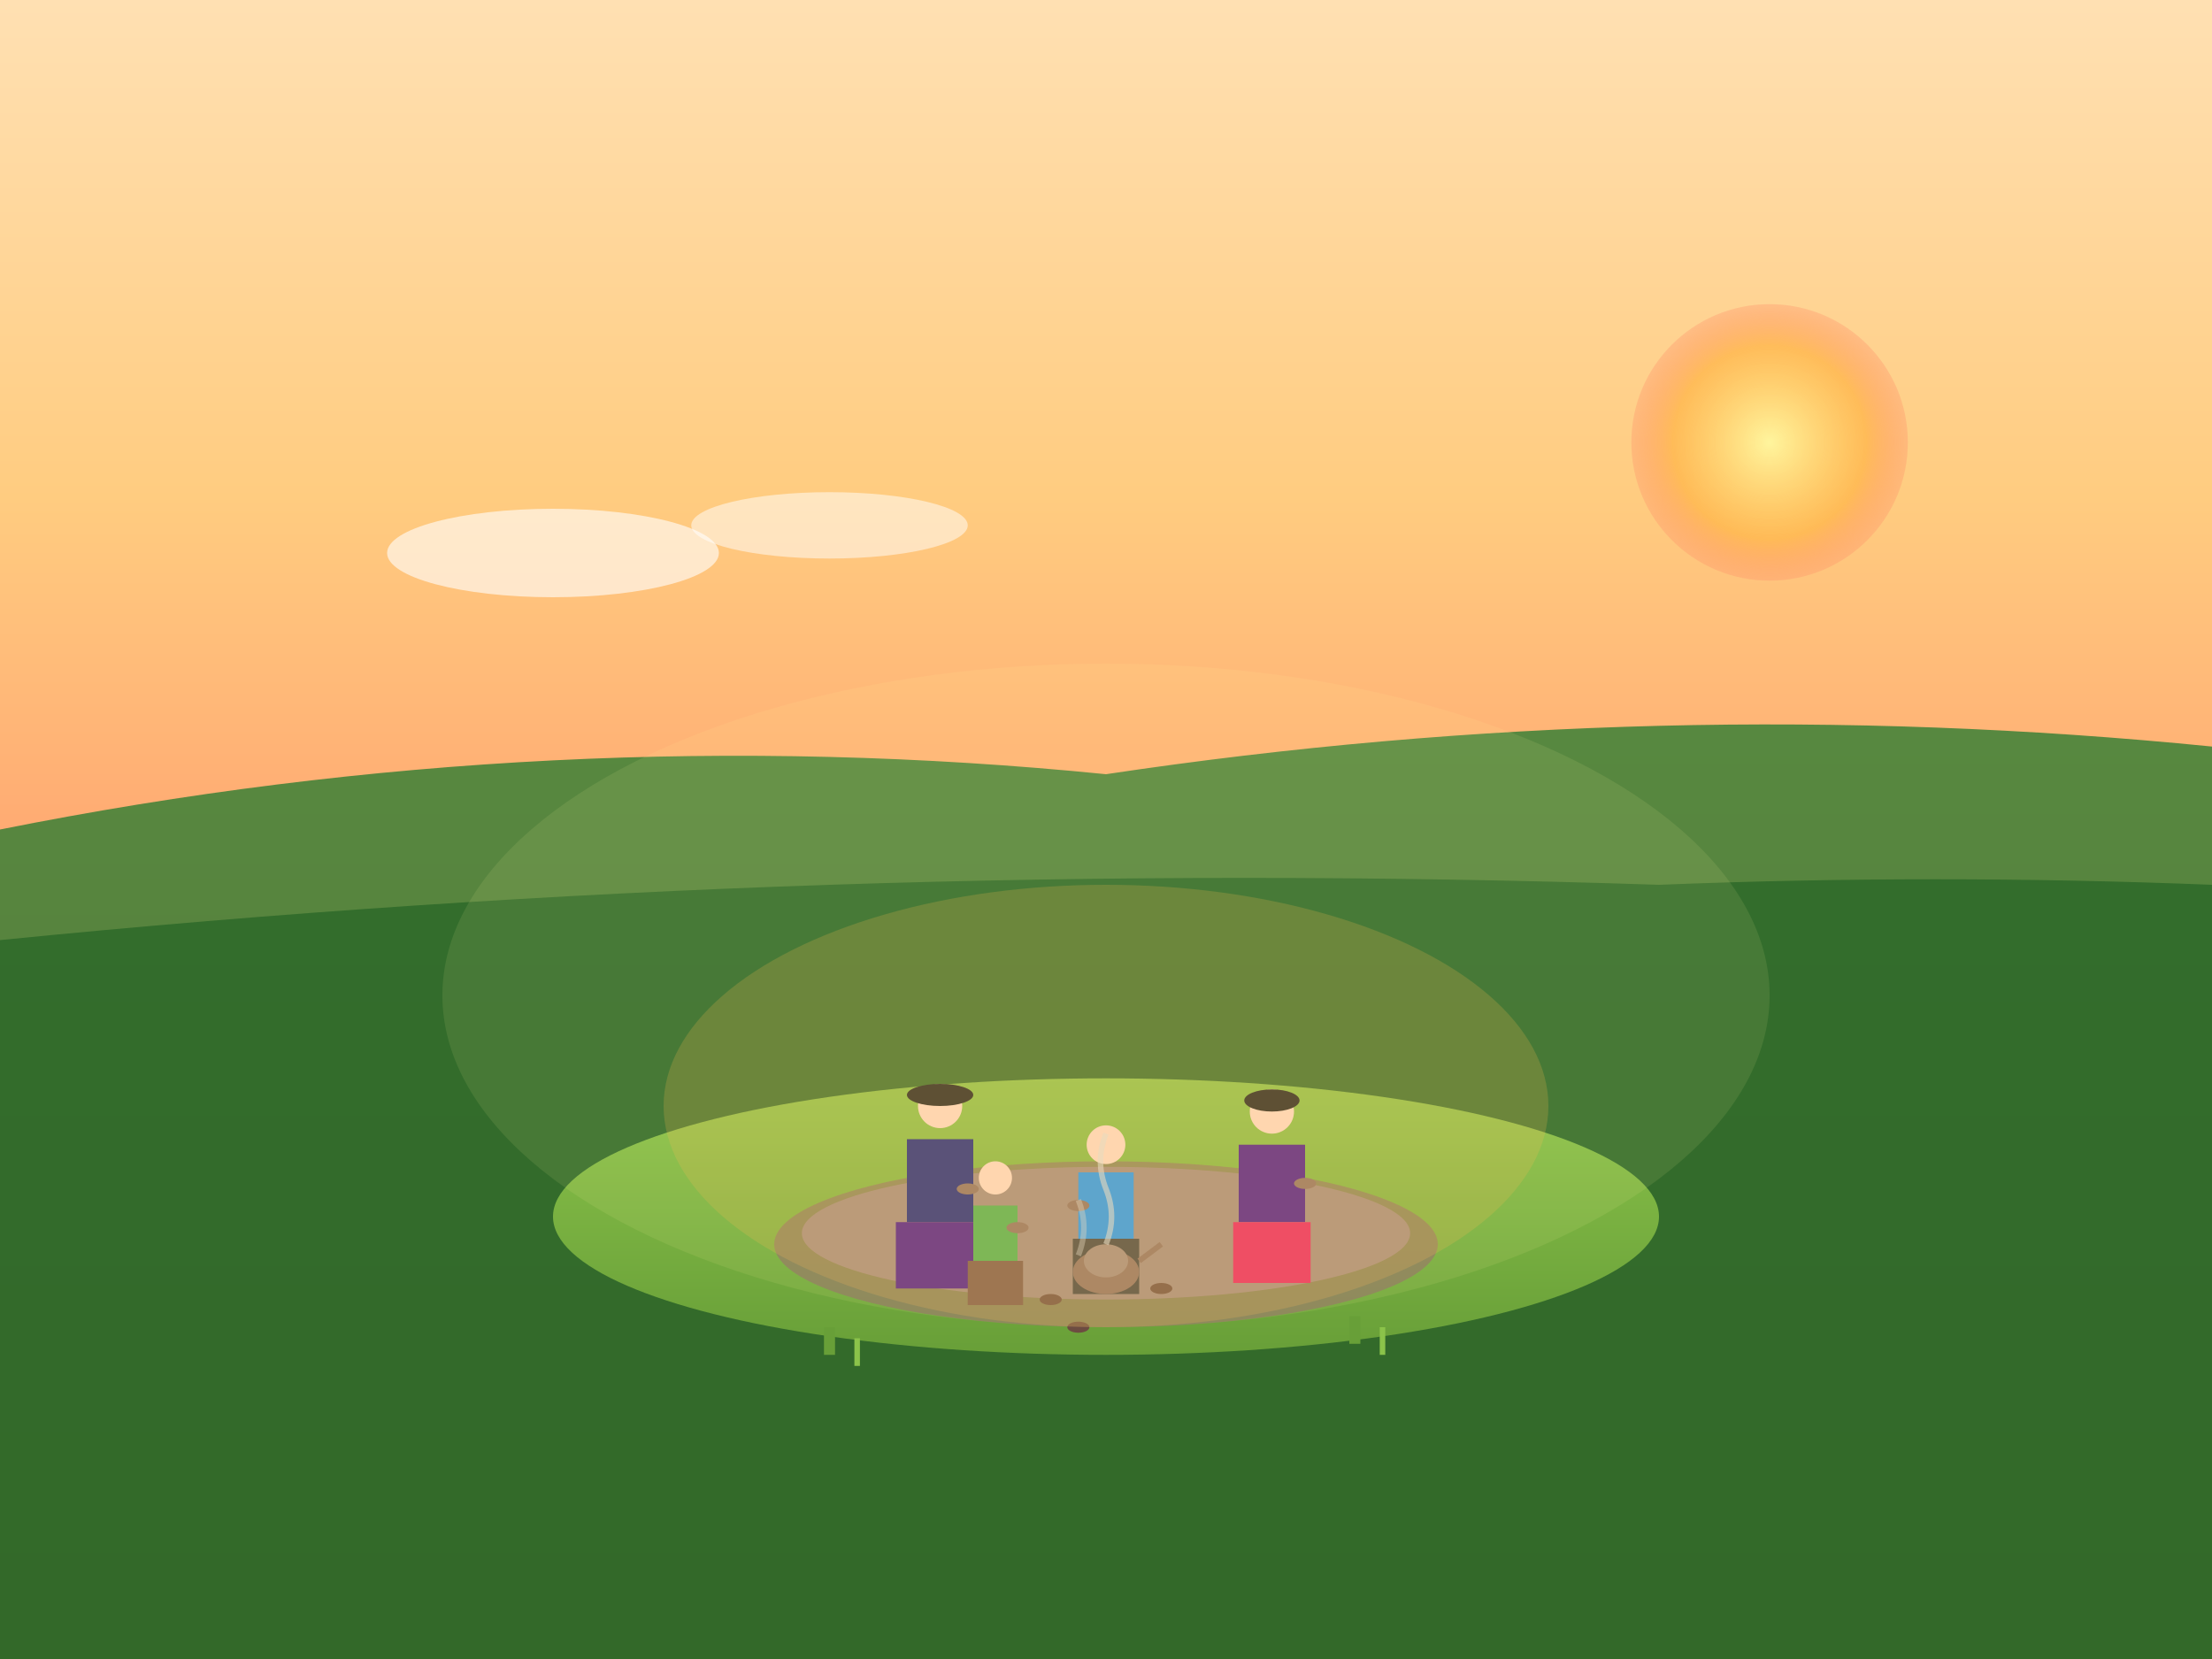 <svg viewBox="0 0 400 300" xmlns="http://www.w3.org/2000/svg">
  <rect x="0" y="0" width="400" height="300" fill="#808080" stroke="none"/>
  <defs>
    <linearGradient id="sunsetSky" x1="0%" y1="0%" x2="0%" y2="100%">
      <stop offset="0%" style="stop-color:#FFE0B2;stop-opacity:1" />
      <stop offset="30%" style="stop-color:#FFCC80;stop-opacity:1" />
      <stop offset="70%" style="stop-color:#FF8A65;stop-opacity:1" />
      <stop offset="100%" style="stop-color:#FF7043;stop-opacity:1" />
    </linearGradient>
    <radialGradient id="sunGradient2" cx="50%" cy="50%" r="50%">
      <stop offset="0%" style="stop-color:#FFF59D;stop-opacity:1" />
      <stop offset="70%" style="stop-color:#FFB74D;stop-opacity:0.8" />
      <stop offset="100%" style="stop-color:#FF8A65;stop-opacity:0.3" />
    </radialGradient>
    <linearGradient id="grassGradient" x1="0%" y1="0%" x2="0%" y2="100%">
      <stop offset="0%" style="stop-color:#8BC34A;stop-opacity:1" />
      <stop offset="100%" style="stop-color:#689F38;stop-opacity:1" />
    </linearGradient>
  </defs>
  
  <!-- Sunset sky -->
  <rect width="400" height="300" fill="url(#sunsetSky)"/>
  
  <!-- Sun -->
  <circle cx="320" cy="80" r="25" fill="url(#sunGradient2)"/>
  
  <!-- Mountain silhouettes -->
  <path d="M0,150 Q100,130 200,140 Q300,125 400,135 L400,300 L0,300 Z" fill="#2E7D32" opacity="0.8"/>
  <path d="M0,170 Q150,155 300,160 Q350,158 400,160 L400,300 L0,300 Z" fill="#1B5E20" opacity="0.6"/>
  
  <!-- Grassy hilltop -->
  <ellipse cx="200" cy="220" rx="100" ry="25" fill="url(#grassGradient)"/>
  
  <!-- Tea mat/blanket -->
  <ellipse cx="200" cy="225" rx="60" ry="15" fill="#8D6E63" opacity="0.7"/>
  <ellipse cx="200" cy="223" rx="55" ry="12" fill="#A1887F"/>
  
  <!-- People sitting in circle -->
  <!-- Local person 1 -->
  <g transform="translate(170,210)">
    <circle cx="0" cy="-10" r="4" fill="#FFDBCB"/>
    <rect x="-6" y="-4" width="12" height="15" fill="#1A237E"/>
    <rect x="-8" y="11" width="16" height="12" fill="#4A148C"/>
    <!-- Traditional headwrap -->
    <ellipse cx="0" cy="-12" rx="6" ry="2" fill="#212121"/>
    <!-- Tea cup -->
    <ellipse cx="5" cy="5" rx="2" ry="1" fill="#8D6E63"/>
  </g>
  
  <!-- Tourist 1 -->
  <g transform="translate(200,215)">
    <circle cx="0" cy="-8" r="3.5" fill="#FFDBCB"/>
    <rect x="-5" y="-3" width="10" height="12" fill="#2196F3"/>
    <rect x="-6" y="9" width="12" height="10" fill="#424242"/>
    <!-- Tea cup -->
    <ellipse cx="-5" cy="3" rx="2" ry="1" fill="#8D6E63"/>
  </g>
  
  <!-- Local person 2 -->
  <g transform="translate(230,210)">
    <circle cx="0" cy="-9" r="4" fill="#FFDBCB"/>
    <rect x="-6" y="-3" width="12" height="14" fill="#4A148C"/>
    <rect x="-7" y="11" width="14" height="11" fill="#E91E63"/>
    <!-- Traditional hat -->
    <ellipse cx="0" cy="-11" rx="5" ry="2" fill="#212121"/>
    <!-- Tea cup -->
    <ellipse cx="6" cy="4" rx="2" ry="1" fill="#8D6E63"/>
  </g>
  
  <!-- Tourist 2 -->
  <g transform="translate(180,220)">
    <circle cx="0" cy="-7" r="3" fill="#FFDBCB"/>
    <rect x="-4" y="-2" width="8" height="10" fill="#4CAF50"/>
    <rect x="-5" y="8" width="10" height="8" fill="#795548"/>
    <!-- Tea cup -->
    <ellipse cx="4" cy="2" rx="2" ry="1" fill="#8D6E63"/>
  </g>
  
  <!-- Tea set in center -->
  <!-- Tea pot -->
  <ellipse cx="200" cy="230" rx="6" ry="4" fill="#8D6E63"/>
  <ellipse cx="200" cy="228" rx="4" ry="3" fill="#A1887F"/>
  <line x1="206" y1="228" x2="210" y2="225" stroke="#8D6E63" stroke-width="1"/>
  
  <!-- Additional tea cups -->
  <ellipse cx="190" cy="235" rx="2" ry="1" fill="#6D4C41"/>
  <ellipse cx="210" cy="233" rx="2" ry="1" fill="#6D4C41"/>
  <ellipse cx="195" cy="240" rx="2" ry="1" fill="#6D4C41"/>
  
  <!-- Steam from tea -->
  <path d="M200,225 Q202,220 200,215 Q198,210 200,205" stroke="#E0E0E0" stroke-width="1" fill="none" opacity="0.6"/>
  <path d="M195,227 Q197,222 195,217" stroke="#E0E0E0" stroke-width="1" fill="none" opacity="0.4"/>
  
  <!-- Sunset lighting on people -->
  <ellipse cx="200" cy="200" rx="80" ry="40" fill="#FFB74D" opacity="0.2"/>
  
  <!-- Grass details -->
  <line x1="150" y1="240" x2="150" y2="245" stroke="#689F38" stroke-width="2"/>
  <line x1="155" y1="242" x2="155" y2="247" stroke="#8BC34A" stroke-width="1"/>
  <line x1="245" y1="238" x2="245" y2="243" stroke="#689F38" stroke-width="2"/>
  <line x1="250" y1="240" x2="250" y2="245" stroke="#8BC34A" stroke-width="1"/>
  
  <!-- Distant clouds -->
  <ellipse cx="100" cy="100" rx="30" ry="8" fill="#FFFFFF" opacity="0.6"/>
  <ellipse cx="150" cy="95" rx="25" ry="6" fill="#FFFFFF" opacity="0.5"/>
  
  <!-- Peaceful atmosphere glow -->
  <ellipse cx="200" cy="180" rx="120" ry="60" fill="#FFF59D" opacity="0.1"/>
</svg>